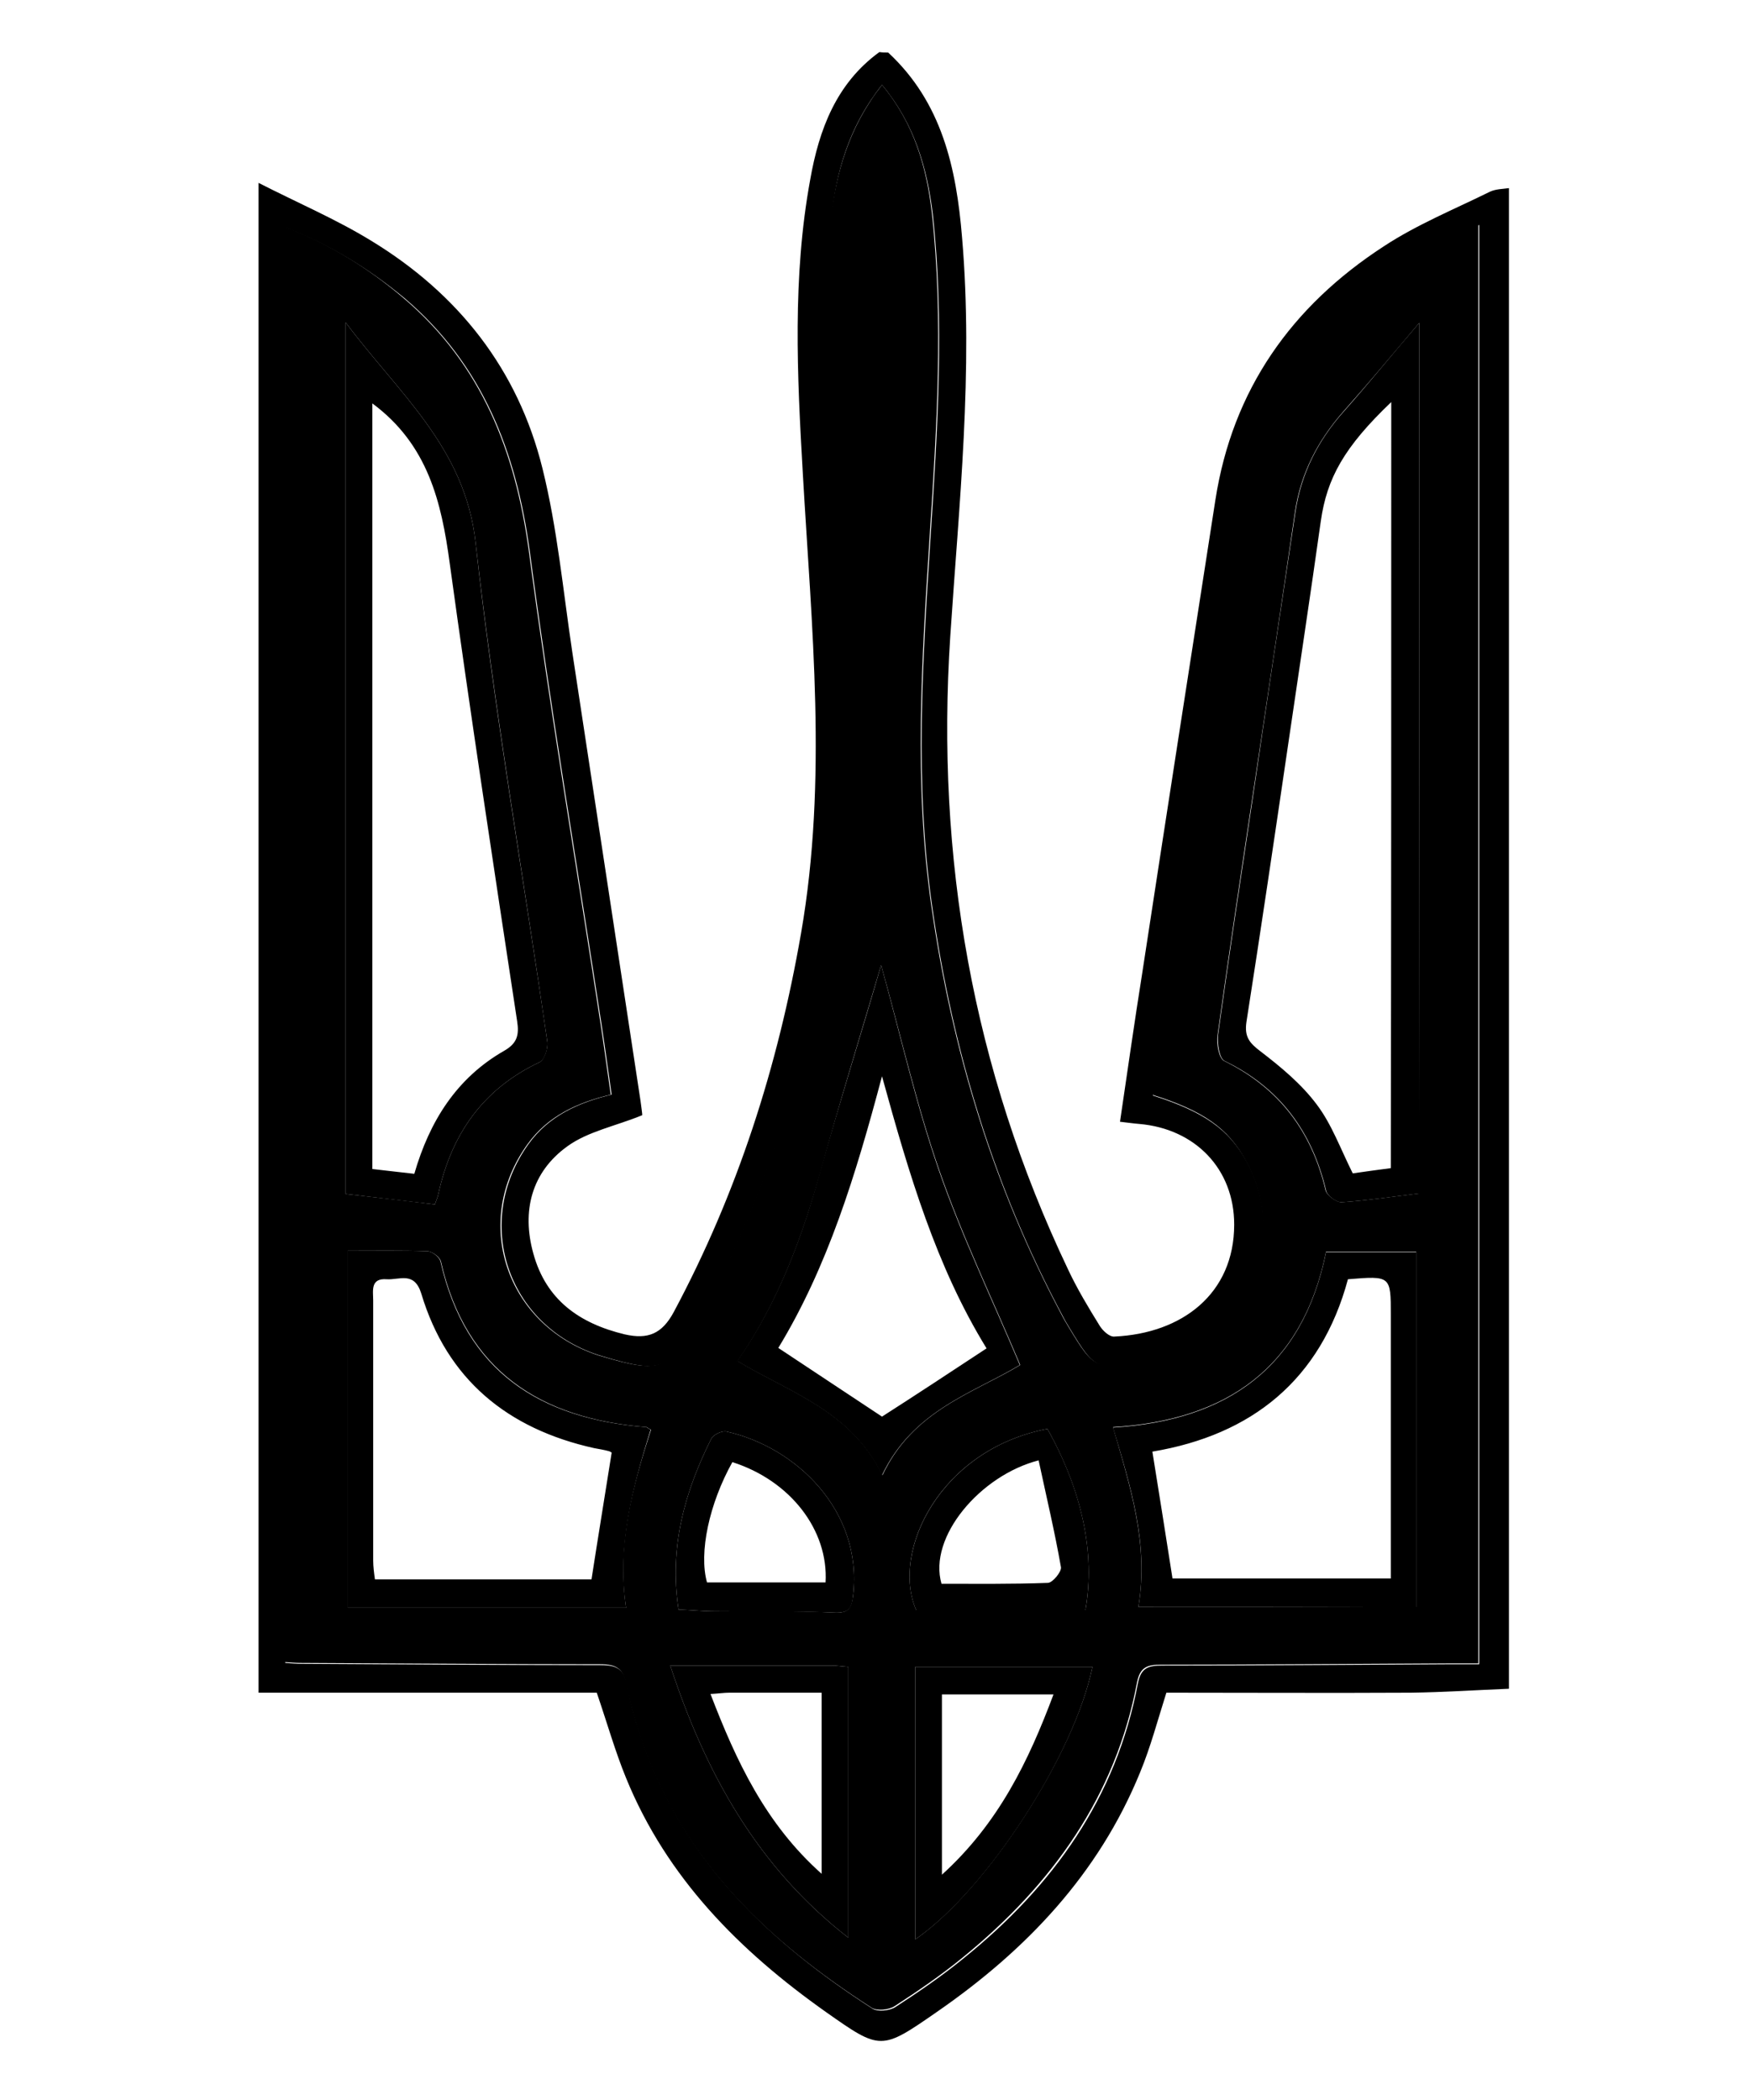 <svg xmlns="http://www.w3.org/2000/svg" viewBox="0 0 400 480"><path d="M203 12c12.3 11.4 15.6 26.4 16.9 42.3 2.6 30.5-.7 60.9-2.7 91.2-3.3 50.5 5.1 98.8 26.9 144.6 2.1 4.5 4.7 8.8 7.3 13 .7 1.1 2.2 2.5 3.3 2.4 15.5-.7 27.4-9.8 27.4-25.6 0-12.7-8.9-21.9-21.7-23-1.3-.1-2.6-.3-4.4-.5 1.7-11.5 3.3-22.8 5.1-34.1 5.5-36 11.1-72 16.7-108 3.9-25.2 17.4-44.3 38.5-58 7.6-5 16.2-8.5 24.3-12.5 1.3-.6 2.9-.6 4.3-.8v343c-7.5.3-14.9.8-22.4.9-18.6.1-37.3 0-55.9 0-2 6.3-3.6 12.4-6 18.2-9.5 23.3-26.1 40.7-46.5 54.8-12.7 8.8-12.8 8.8-25.3 0-19.8-14-36.4-30.7-45.7-53.5-2.5-6.1-4.3-12.5-6.7-19.5H59.1V41.8c9 4.6 17.7 8.3 25.7 13.2 19.9 12.1 33.6 29.4 39.2 52.1 3.4 13.7 4.7 27.9 6.8 41.9l15.6 102.6c.2 1.5.4 2.9.4 3.3-6.1 2.5-12.4 3.7-17.1 7.1-8.2 5.9-10.5 14.8-7.8 24.5 2.9 10.6 10.5 16 20.9 18.5 5.3 1.2 8.5-.1 11.2-5.1 14.6-27.3 23.8-56.1 29.1-86.6 6.1-35.1 2.4-70 .4-105.1-1.3-22.4-2.4-44.9 1.7-67.2 2-11.3 5.9-21.9 15.8-29.1.7.1 1.3.1 2 .1zm-1.4 7.4C194 29 191 39.5 190 50.5c-2.6 26.5-.6 52.9 1.2 79.3 1.8 26.6 2.9 53.2-1.2 79.7-4.9 32.2-14.3 62.9-29.8 91.6-6.6 12.2-9 13-22.5 8.9-.3-.1-.7-.2-1-.3-20.9-6.9-28.6-30.5-15.9-48.2 4.6-6.4 11.4-9.5 19-11.3-.8-5.5-1.5-10.8-2.3-16-5.5-36-11.6-72-16.4-108.1-3.1-22.9-10.8-42.8-28.7-58-8.1-6.7-17-12.2-27.2-16.1v328.1c1.4.1 2.6.2 3.7.2 22.8.1 45.6.3 68.5.3 3.7 0 5.3 1 6 4.8.8 4.7 2.3 9.4 3.9 13.9 9.6 26.7 29 44.9 52.1 59.8 1.2.8 3.9.5 5.2-.3 5.4-3.5 10.8-7.2 15.8-11.3 20.3-16.4 34.8-36.6 39.7-62.8.7-3.5 2.4-4 5.5-4 22.2 0 44.3-.2 66.5-.3h6v-329c-6.4 3.6-12.4 6.4-17.9 10-18.8 12.3-31.7 29.2-35.6 51.5-5.8 33.3-10.4 66.8-15.5 100.2-1.9 12.4-3.8 24.9-5.6 37.3 11.7 3.7 17.4 7.8 21.4 15 10.4 19-.8 41.2-22.9 45.7-11.3 2.3-11.7 2.1-17.5-7.5-.6-1-1.2-2-1.7-3-15.6-29.2-25-60.4-29.7-93.2-4.1-28.3-2.2-56.5-.4-84.7 1.6-24.6 3.2-49.2.5-73.8-1.3-10.6-4.2-20.6-11.6-29.5z"/><path d="M201.6 19.4c7.4 8.9 10.2 18.9 11.4 29.3 2.7 24.6 1.1 49.2-.5 73.8-1.8 28.2-3.7 56.4.4 84.7 4.7 32.8 14.1 63.9 29.7 93.2.5 1 1.1 2 1.7 3 5.8 9.6 6.2 9.8 17.5 7.5 22.2-4.5 33.4-26.7 22.9-45.7-4-7.3-9.6-11.3-21.4-15 1.9-12.4 3.7-24.8 5.6-37.3 5.1-33.4 9.7-66.9 15.5-100.2 3.9-22.3 16.8-39.2 35.6-51.5 5.5-3.6 11.5-6.5 17.9-10v329h-6c-22.2.1-44.3.3-66.5.3-3.1 0-4.8.5-5.5 4-4.9 26.1-19.5 46.3-39.7 62.8-5 4.1-10.4 7.8-15.8 11.3-1.3.8-4 1.1-5.2.3-23.2-14.9-42.6-33.1-52.1-59.8-1.6-4.5-3-9.2-3.9-13.9-.7-3.8-2.3-4.8-6-4.8-22.8 0-45.6-.2-68.5-.3-1.1 0-2.3-.1-3.7-.2V51.8c10.2 3.9 19.1 9.4 27.2 16.3 17.9 15.2 25.6 35.1 28.7 58 4.8 36.1 10.9 72.1 16.4 108.1.8 5.2 1.5 10.5 2.3 16-7.6 1.8-14.4 4.9-19 11.3-12.8 17.7-5 41.2 15.9 48.2.3.1.6.2 1 .3 13.4 4 15.8 3.3 22.5-8.9 15.6-28.7 24.9-59.4 29.8-91.6 4-26.6 2.9-53.1 1.2-79.7-1.8-26.4-3.7-52.8-1.2-79.3 1.3-11 4.2-21.4 11.8-31.1zm122.8 54.4c-6.1 7.2-11.6 13.8-17.3 20.2-5.9 6.7-9.8 14.2-11.1 23-3.2 21.9-6.5 43.8-9.8 65.7-2.7 17.9-5.4 35.9-7.9 53.9-.3 1.9.3 5.3 1.5 5.9 12.6 6.2 20 16.1 23.2 29.6.3 1.2 2.5 2.7 3.6 2.7 5.9-.4 11.8-1.3 17.7-2 .1-66.4.1-132.2.1-199zm-225 201.5c.4-1.2.7-1.8.8-2.4 3-13.7 10.2-24 23.1-30.1 1.1-.5 2-3.2 1.8-4.7-5.5-38-12.1-75.9-16.4-114.1-2.4-21.7-17.5-34-29.7-50.3v199.2c6.8.8 13.4 1.5 20.4 2.4zm43.7 92.2c-2.2-14.5 1.5-27.7 5.7-40.7-.8-.4-.9-.6-1-.6-24.2-1.9-41.3-12.8-47-37.8-.2-1-1.9-2.3-3-2.4-6.1-.2-12.2-.1-18.3-.1v81.6h63.6zm117.1-.2h63.5v-81.2h-20.6c-5.3 26.2-22.4 38.5-48.7 40.1 4 13.8 8.2 26.8 5.8 41.1zm-58.8-146.7c-4.8 16.2-9.5 31.4-13.7 46.7-4.3 15.4-9.7 30.2-19.1 43.8 12.2 7.3 26 11.4 33.1 26.1 7-14.9 20.9-18.8 31.5-25.2-6.4-15.2-13.3-29.5-18.5-44.5-5.2-14.9-8.7-30.5-13.3-46.9zm7.8 160.4v62.3c16.3-11.3 36.4-42.3 40.5-62.3h-40.5zm-56-.3c8.1 24.7 20 46.1 40.7 62.2V381c-1.5-.1-2.6-.3-3.8-.3h-36.9zm86.2-54.1c-24.5 4.7-35.8 27.9-30 41.4h38.7c2.3-13-.8-27.3-8.7-41.4zm-84.3 41.3c2.9.1 5.7.4 8.5.4 9 .1 18-.2 26.9.3 3.5.2 4.1-1 4.5-4 2.2-19.3-13.1-33.9-29-37.4-1-.2-2.9.7-3.4 1.6-6.1 12.2-9.7 24.9-7.5 39.1z"/><path d="M324.4 73.8v199c-5.9.7-11.8 1.6-17.7 2-1.2.1-3.4-1.5-3.6-2.7-3.2-13.5-10.6-23.5-23.2-29.6-1.2-.6-1.7-4-1.5-5.9 2.5-18 5.2-35.9 7.9-53.9 3.2-21.9 6.5-43.8 9.8-65.7 1.3-8.8 5.2-16.4 11.1-23 5.6-6.3 11-13 17.2-20.2zM318 91.9c-10.8 10.3-14.7 17.4-16.1 27.2-2.4 17.1-5 34.2-7.5 51.3-3.1 21.1-6.2 42.1-9.5 63.2-.5 3.4.7 4.8 3.2 6.7 4.7 3.6 9.4 7.5 12.9 12.2 3.4 4.5 5.4 10.1 8.2 15.7 2.7-.4 5.7-.8 8.7-1.2.1-58.4.1-116.3.1-175.1zM99.4 275.3c-7-.8-13.5-1.6-20.4-2.4V73.7c12.2 16.3 27.3 28.6 29.7 50.3 4.2 38.2 10.9 76.1 16.4 114.1.2 1.5-.6 4.2-1.8 4.7-12.9 6.1-20.1 16.4-23.1 30.1-.1.6-.4 1.2-.8 2.4zM85.1 92.2v175c3.2.4 6.3.7 9.6 1.1 3.5-12.1 9.7-21.9 20.5-28.1 3-1.7 3.5-3.6 3-6.8-5.3-34.9-10.6-69.7-15.4-104.6-1.9-14.1-5-27.2-17.7-36.6zm58 275.3H79.4v-81.6c6.1 0 12.2-.1 18.3.1 1.1 0 2.8 1.4 3 2.4 5.7 25.1 22.7 35.9 47 37.8.1 0 .3.2 1 .6-4 13-7.7 26.2-5.6 40.7zm-3.3-35.4c.2.1-.2-.3-.6-.4-1.1-.3-2.3-.5-3.4-.7-19.8-4.4-33.6-15.7-39.5-35.3-1.6-5.2-5-3.1-7.9-3.3-3.8-.3-3.1 2.7-3.1 4.8v59.5c0 1.4.2 2.9.4 4.3h49.5c1.5-9.7 3-18.8 4.6-28.9zm120.4 35.2c2.4-14.3-1.7-27.3-5.8-41 26.3-1.6 43.4-13.9 48.7-40.1h20.6v81.2c-20.8-.1-41.7-.1-63.5-.1zm47.9-74.9c-6.2 23-22 35.6-44.7 39.4 1.6 9.9 3.1 19.4 4.6 29h49.9v-60.2c0-9 0-9-9.8-8.2zm-106.7-71.8c4.5 16.3 8 31.9 13.2 46.9 5.2 15 12.1 29.3 18.5 44.5-10.6 6.4-24.4 10.3-31.5 25.2-7.1-14.7-20.9-18.8-33.1-26.1 9.4-13.5 14.9-28.4 19.1-43.8 4.3-15.3 9.1-30.5 13.8-46.7zm24.1 87.6c-11.5-18.7-17.7-39.7-23.9-62.2-6 22.6-12.4 43.5-23.7 62.1 8.4 5.6 16.5 10.9 23.7 15.7 7.5-4.8 15.4-10 23.9-15.6zM209.2 381h40.5c-4.1 20.1-24.2 51.1-40.5 62.3V381zm6.1 47.5c13-11.8 19.8-26 25.5-41.2h-25.5v41.2zm-62.1-47.8h36.9c1.1 0 2.3.2 3.8.3v61.9c-20.7-16.1-32.6-37.5-40.7-62.2zm9.2 6.5c5.9 15.4 12.6 29.7 25.4 41.1v-41.4h-21.1c-1.2 0-2.5.2-4.3.3zm77-60.6c7.9 14 11 28.4 8.7 41.4h-38.7c-5.8-13.4 5.5-36.7 30-41.4zm-2 7.2c-13.3 3.4-25.3 17.5-22.2 28.2 8 0 16.2.1 24.3-.2 1.1 0 3.2-2.6 3-3.6-1.4-8-3.3-16-5.1-24.4zm-82.3 34.1c-2.2-14.2 1.4-26.9 7.5-39.1.5-.9 2.4-1.8 3.4-1.6 15.9 3.5 31.2 18.1 29 37.4-.3 3-.9 4.2-4.5 4-9-.4-17.9-.2-26.9-.3-2.8 0-5.6-.3-8.5-.4zm12.3-33.7c-5.3 9.5-7.7 20.7-5.8 27.5h27.1c.7-12-8.1-23.3-21.3-27.5z"/></svg>